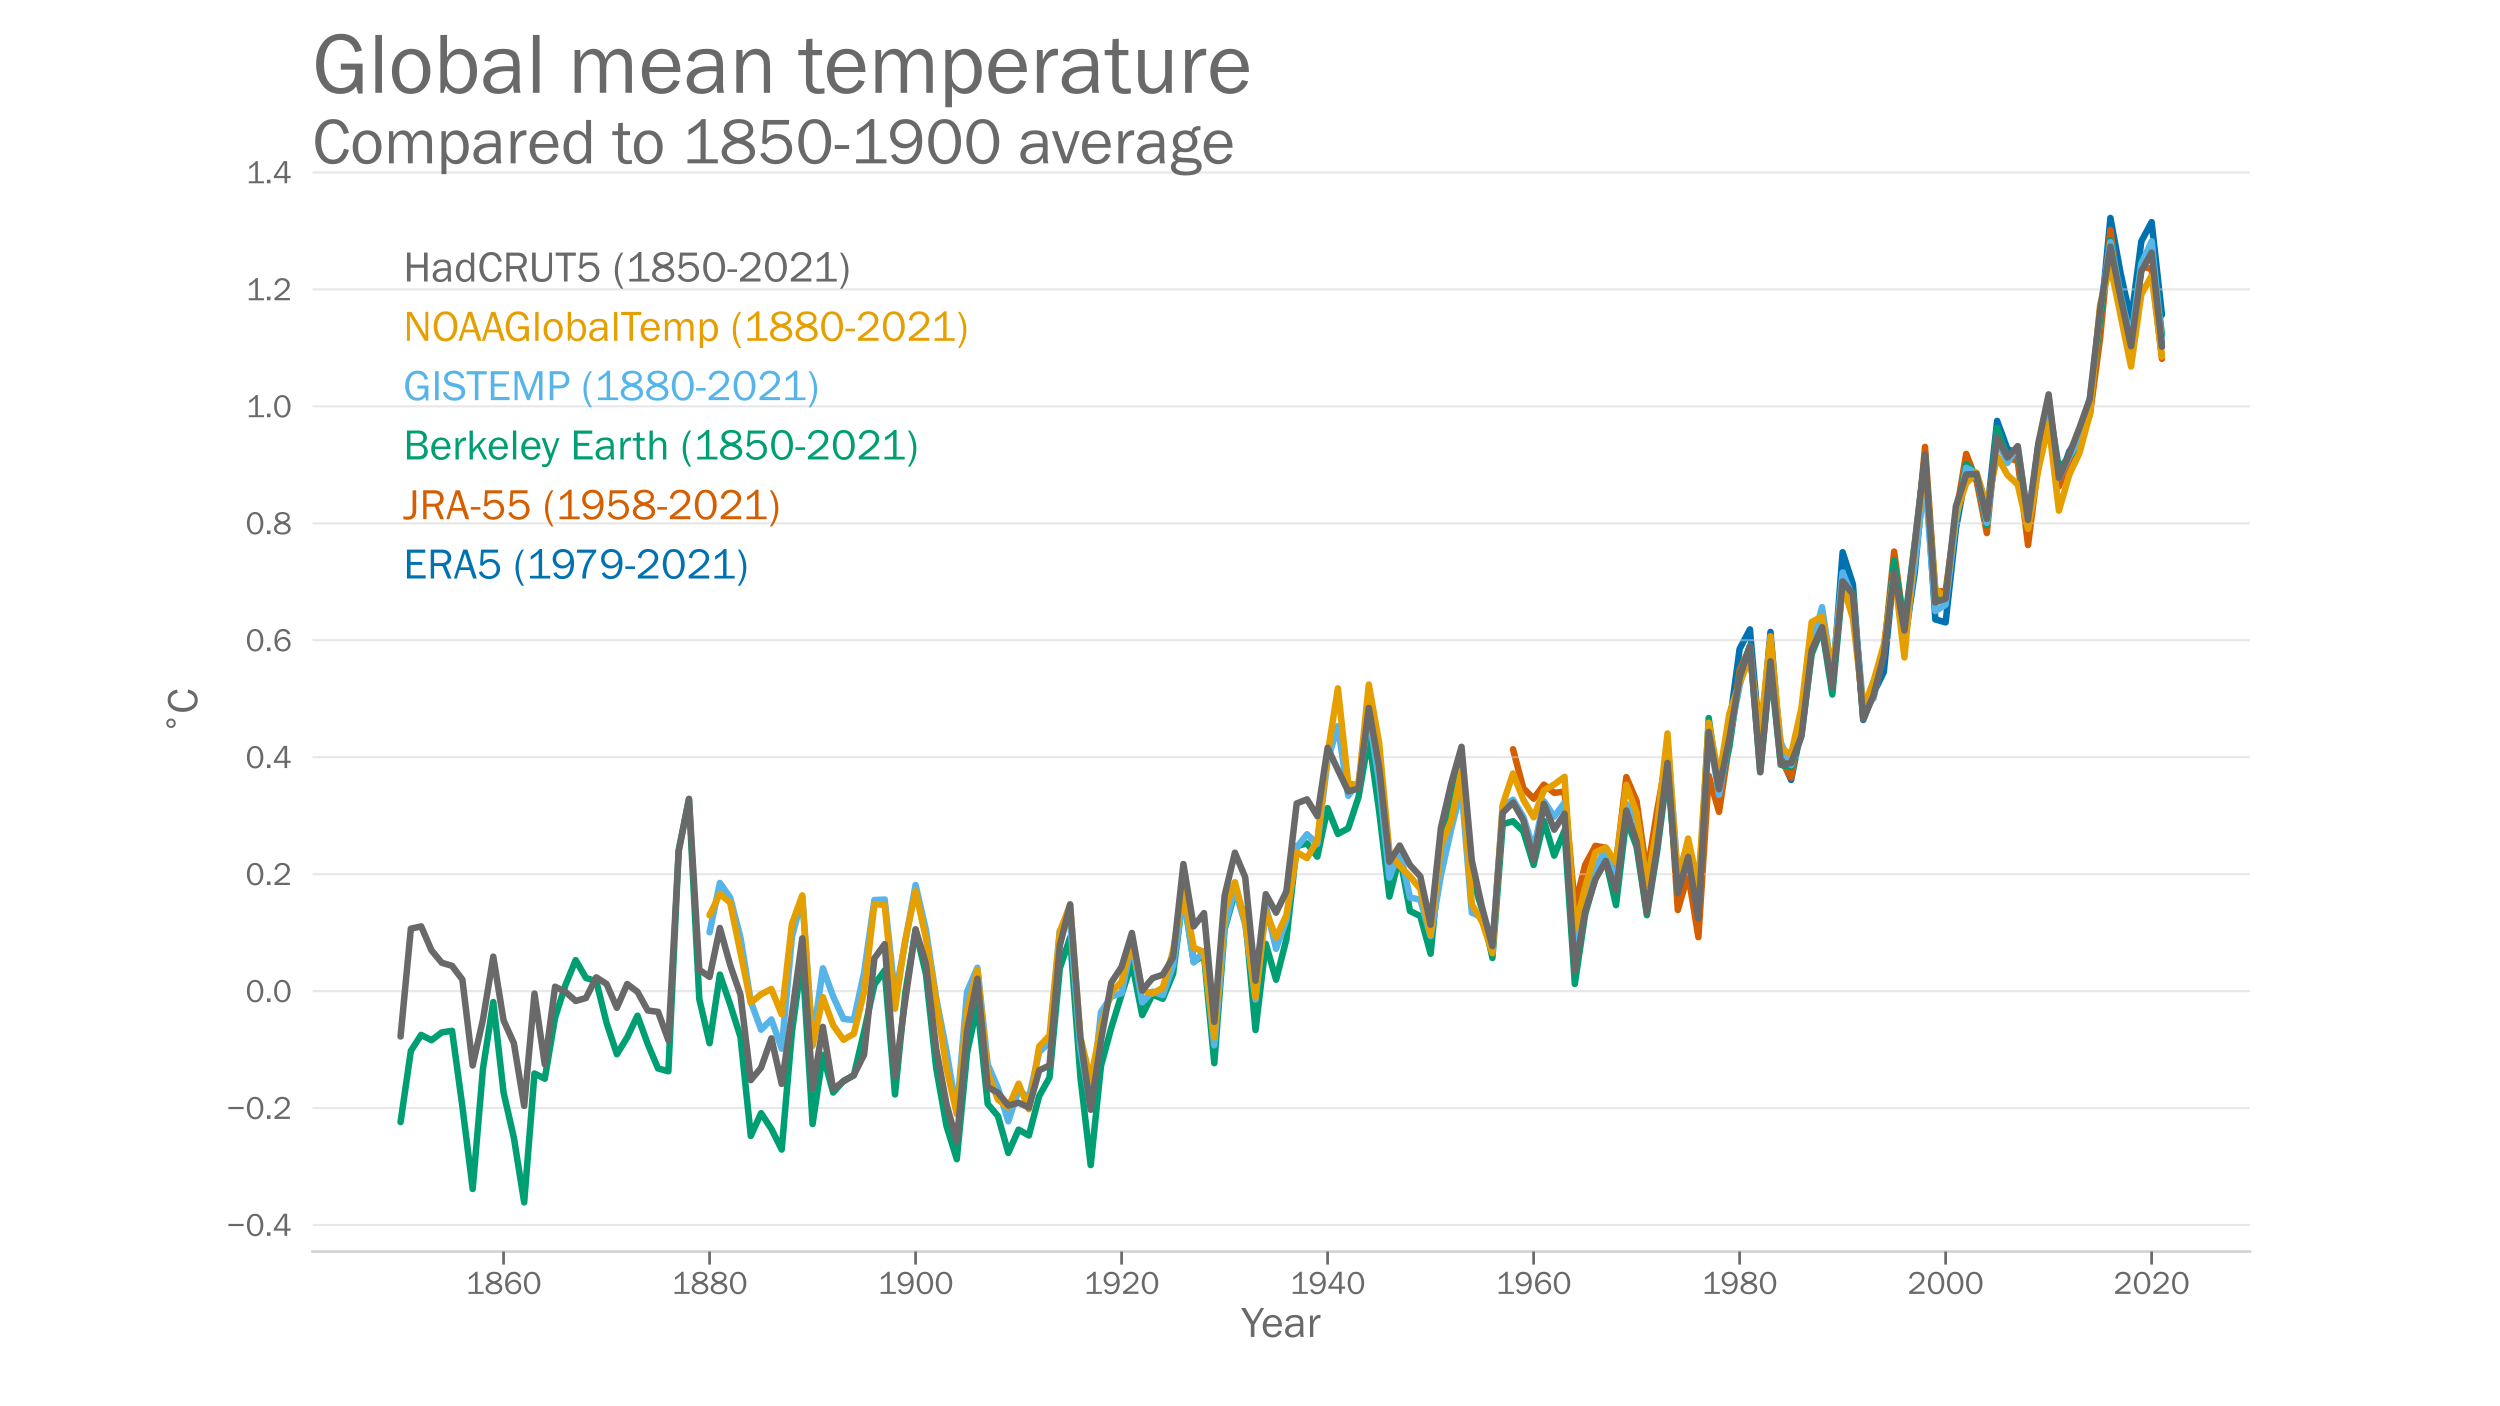 <?xml version="1.0" encoding="utf-8" standalone="no"?>
<!DOCTYPE svg PUBLIC "-//W3C//DTD SVG 1.1//EN"
  "http://www.w3.org/Graphics/SVG/1.1/DTD/svg11.dtd">
<!-- Created with matplotlib (https://matplotlib.org/) -->
<svg height="648pt" version="1.1" viewBox="0 0 1152 648" width="1152pt" xmlns="http://www.w3.org/2000/svg" xmlns:xlink="http://www.w3.org/1999/xlink">
 <defs>
  <style type="text/css">*{stroke-linecap:butt;stroke-linejoin:round;}</style>
 </defs>
 <g id="figure_1">
  <g id="patch_1">
   <path d="M 0 648 
L 1152 648 
L 1152 0 
L 0 0 
z
" style="fill:#ffffff;"/>
  </g>
  <g id="axes_1">
   <g id="patch_2">
    <path d="M 144 576.72 
L 1036.8 576.72 
L 1036.8 77.76 
L 144 77.76 
z
" style="fill:none;"/>
   </g>
   <g id="line2d_1">
    <path clip-path="url(#p1a649a1199)" d="M 796.869 334.381 
L 801.615 299.028 
L 806.362 290.021 
L 811.108 343.725 
L 815.855 291.214 
L 820.601 348.51 
L 825.347 359.394 
L 830.094 335.47 
L 834.84 293.603 
L 839.587 284.942 
L 844.333 316.837 
L 849.079 254.468 
L 853.826 269.23 
L 858.572 331.761 
L 863.319 319.419 
L 868.065 309.631 
L 872.811 261.73 
L 877.558 296.751 
L 882.304 263.816 
L 887.051 212.987 
L 891.797 285.438 
L 896.544 286.799 
L 901.29 243.685 
L 906.036 217.635 
L 910.783 221.127 
L 915.529 237.661 
L 920.276 193.941 
L 925.022 206.902 
L 929.768 208.902 
L 934.515 244.599 
L 939.261 209.392 
L 944.008 183.607 
L 948.754 221.825 
L 953.5 208.051 
L 958.247 200.715 
L 962.993 190.166 
L 967.74 149.915 
L 972.486 100.44 
L 977.233 126.191 
L 981.979 147.679 
L 986.725 111.221 
L 991.472 102.335 
L 996.218 145.038 
" style="fill:none;stroke:#0072b2;stroke-linecap:round;stroke-width:3;"/>
   </g>
   <g id="line2d_2">
    <path clip-path="url(#p1a649a1199)" d="M 697.194 345.268 
L 701.941 363.196 
L 706.687 368.03 
L 711.433 361.555 
L 716.18 365.329 
L 720.926 364.794 
L 725.673 417.801 
L 730.419 398.594 
L 735.166 389.763 
L 739.912 390.652 
L 744.658 398.245 
L 749.405 358.098 
L 754.151 369.199 
L 758.898 403.098 
L 763.644 373.387 
L 768.39 346.776 
L 773.137 419.327 
L 777.883 402.826 
L 782.63 431.821 
L 787.376 357.489 
L 792.122 374.083 
L 796.869 342.618 
L 801.615 308.816 
L 806.362 298.296 
L 811.108 348.534 
L 815.855 299.367 
L 820.601 349.907 
L 825.347 358.325 
L 830.094 331.704 
L 834.84 294.144 
L 839.587 287.159 
L 844.333 316.336 
L 849.079 265.706 
L 853.826 277.824 
L 858.572 329.558 
L 863.319 319.756 
L 868.065 300.918 
L 872.811 254.156 
L 877.558 289.452 
L 882.304 258.955 
L 887.051 205.931 
L 891.797 272.589 
L 896.544 272.366 
L 901.29 237.331 
L 906.036 209.143 
L 910.783 221.458 
L 915.529 245.623 
L 920.276 197.799 
L 925.022 210.868 
L 929.768 212.457 
L 934.515 251.134 
L 939.261 213.772 
L 944.008 192.629 
L 948.754 224.125 
L 953.5 212.765 
L 958.247 202.413 
L 962.993 191.302 
L 967.74 155.702 
L 972.486 106.001 
L 977.233 142.383 
L 981.979 164.959 
L 986.725 122.684 
L 991.472 123.999 
L 996.218 165.324 
" style="fill:none;stroke:#d55e00;stroke-linecap:round;stroke-width:3;"/>
   </g>
   <g id="patch_3">
    <path d="M 144 576.72 
L 1036.8 576.72 
" style="fill:none;stroke:#d3d3d3;stroke-linecap:square;stroke-linejoin:miter;stroke-width:1.25;"/>
   </g>
   <g id="matplotlib.axis_1">
    <g id="xtick_1">
     <g id="line2d_3">
      <defs>
       <path d="M 0 0 
L 0 6 
" id="m78af69e484" style="stroke:#696969;stroke-width:1.25;"/>
      </defs>
      <g>
       <use style="fill:#696969;stroke:#696969;stroke-width:1.25;" x="232.046" xlink:href="#m78af69e484" y="576.72"/>
      </g>
     </g>
     <g id="text_1">
      <!-- 1860 -->
      <g style="fill:#696969;" transform="translate(214.501 596.218)scale(0.15 -0.15)">
       <defs>
        <path d="M 55.859 6.203 
L 55.859 0 
L 9.188 0 
L 9.188 6.203 
L 29.203 6.203 
L 29.203 57.672 
Q 20.359 48.438 10.844 43.266 
L 10.844 51.656 
Q 23.969 58.547 31.203 68.016 
L 37.156 68.016 
L 37.156 6.203 
z
" id="FranklinGothic-Book-49"/>
        <path d="M 19.484 34.578 
Q 6.844 40.094 6.844 50.594 
Q 6.844 58.203 13.141 63.109 
Q 19.438 68.016 29.828 68.016 
Q 40.094 68.016 46.141 63.297 
Q 52.203 58.594 52.203 50.984 
Q 52.203 40.375 39.266 35.797 
Q 49.703 30.953 52.359 26.453 
Q 55.031 21.969 55.031 17.484 
Q 55.031 9.469 48.219 4.078 
Q 41.406 -1.312 29.734 -1.312 
Q 17.281 -1.312 10.438 4.172 
Q 3.609 9.672 3.609 17.234 
Q 3.609 28.516 19.484 34.578 
z
M 29.594 38.719 
Q 37.984 40.969 41.453 43.891 
Q 44.922 46.828 44.922 51.219 
Q 44.922 56.344 40.797 59 
Q 36.672 61.672 29.938 61.672 
Q 23.484 61.672 19.375 58.859 
Q 15.281 56.062 15.281 51.312 
Q 15.281 46.625 19.844 43.203 
Q 24.422 39.797 29.594 38.719 
z
M 28.656 31.062 
Q 11.766 27.047 11.766 16.938 
Q 11.766 11.672 16.375 8.328 
Q 21 4.984 29.984 4.984 
Q 37.594 4.984 42.234 8.25 
Q 46.875 11.531 46.875 16.609 
Q 46.875 26.312 28.656 31.062 
z
" id="FranklinGothic-Book-56"/>
        <path d="M 53.562 53.031 
L 46.047 50.984 
Q 42.188 61.141 31.984 61.141 
Q 13.234 61.141 12.797 30.125 
Q 15.766 37.016 21.234 40.328 
Q 26.703 43.656 32.812 43.656 
Q 42.094 43.656 48.359 37.188 
Q 54.641 30.719 54.641 21.688 
Q 54.641 12.312 47.969 5.5 
Q 41.312 -1.312 30.906 -1.312 
Q 19.094 -1.312 12.078 7.594 
Q 5.078 16.5 5.078 31.844 
Q 5.078 46.828 11.688 57.422 
Q 18.312 68.016 32.172 68.016 
Q 48.141 68.016 53.562 53.031 
z
M 30.766 5.375 
Q 37.844 5.375 42.359 10.031 
Q 46.875 14.703 46.875 21.234 
Q 46.875 27.688 42.453 32.297 
Q 38.031 36.922 31.5 36.922 
Q 24.75 36.922 19.719 32.078 
Q 14.703 27.25 14.703 20.75 
Q 14.703 14.75 19.188 10.062 
Q 23.688 5.375 30.766 5.375 
z
" id="FranklinGothic-Book-54"/>
        <path d="M 29.391 -1.312 
Q 17.875 -1.312 10.984 8.672 
Q 4.109 18.656 4.109 33.453 
Q 4.109 48 10.641 58 
Q 17.188 68.016 29.156 68.016 
Q 41.656 68.016 48.125 57.562 
Q 54.594 47.125 54.594 33.062 
Q 54.594 19.281 47.953 8.984 
Q 41.312 -1.312 29.391 -1.312 
z
M 29.438 5.219 
Q 37.891 5.219 41.938 12.859 
Q 46 20.516 46 32.078 
Q 46 44.734 41.844 53.125 
Q 37.703 61.531 29.047 61.531 
Q 20.703 61.531 16.625 53.859 
Q 12.547 46.188 12.547 33.688 
Q 12.547 20.703 16.844 12.953 
Q 21.141 5.219 29.438 5.219 
z
" id="FranklinGothic-Book-48"/>
       </defs>
       <use xlink:href="#FranklinGothic-Book-49"/>
       <use x="58.018" xlink:href="#FranklinGothic-Book-56"/>
       <use x="116.66" xlink:href="#FranklinGothic-Book-54"/>
       <use x="175.303" xlink:href="#FranklinGothic-Book-48"/>
      </g>
     </g>
    </g>
    <g id="xtick_2">
     <g id="line2d_4">
      <g>
       <use style="fill:#696969;stroke:#696969;stroke-width:1.25;" x="326.974" xlink:href="#m78af69e484" y="576.72"/>
      </g>
     </g>
     <g id="text_2">
      <!-- 1880 -->
      <g style="fill:#696969;" transform="translate(309.429 596.218)scale(0.15 -0.15)">
       <use xlink:href="#FranklinGothic-Book-49"/>
       <use x="58.018" xlink:href="#FranklinGothic-Book-56"/>
       <use x="116.66" xlink:href="#FranklinGothic-Book-56"/>
       <use x="175.303" xlink:href="#FranklinGothic-Book-48"/>
      </g>
     </g>
    </g>
    <g id="xtick_3">
     <g id="line2d_5">
      <g>
       <use style="fill:#696969;stroke:#696969;stroke-width:1.25;" x="421.902" xlink:href="#m78af69e484" y="576.72"/>
      </g>
     </g>
     <g id="text_3">
      <!-- 1900 -->
      <g style="fill:#696969;" transform="translate(404.413 596.218)scale(0.15 -0.15)">
       <defs>
        <path d="M 5.719 12.156 
L 12.406 14.594 
Q 16.547 5.375 26.375 5.375 
Q 35.891 5.375 40.703 13.375 
Q 45.516 21.391 45.656 35.109 
Q 39.109 23.094 25.984 23.094 
Q 16.703 23.094 10.406 29.422 
Q 4.109 35.75 4.109 45.062 
Q 4.109 54.547 10.719 61.281 
Q 17.328 68.016 27.594 68.016 
Q 40.141 68.016 46.828 59.203 
Q 53.516 50.391 53.516 34.969 
Q 53.516 18.75 46.438 8.719 
Q 39.359 -1.312 26.266 -1.312 
Q 10.984 -1.312 5.719 12.156 
z
M 27.828 29.781 
Q 34.719 29.781 39.375 34.594 
Q 44.047 39.406 44.047 45.844 
Q 44.047 52.094 39.625 56.578 
Q 35.203 61.078 27.984 61.078 
Q 20.656 61.078 16.406 56.469 
Q 12.156 51.859 12.156 45.219 
Q 12.156 38.094 16.859 33.938 
Q 21.578 29.781 27.828 29.781 
z
" id="FranklinGothic-Book-57"/>
       </defs>
       <use xlink:href="#FranklinGothic-Book-49"/>
       <use x="57.268" xlink:href="#FranklinGothic-Book-57"/>
       <use x="115.91" xlink:href="#FranklinGothic-Book-48"/>
       <use x="174.553" xlink:href="#FranklinGothic-Book-48"/>
      </g>
     </g>
    </g>
    <g id="xtick_4">
     <g id="line2d_6">
      <g>
       <use style="fill:#696969;stroke:#696969;stroke-width:1.25;" x="516.831" xlink:href="#m78af69e484" y="576.72"/>
      </g>
     </g>
     <g id="text_4">
      <!-- 1920 -->
      <g style="fill:#696969;" transform="translate(499.342 596.218)scale(0.15 -0.15)">
       <defs>
        <path d="M 52.484 6.938 
L 52.484 0 
L 5.172 0 
L 5.172 6.938 
Q 33.203 27.938 38.594 34.594 
Q 44 41.266 44 47.797 
Q 44 53.906 39.453 57.656 
Q 34.906 61.422 29 61.422 
Q 22.906 61.422 18.219 57.297 
Q 13.531 53.172 12.938 46.094 
L 5.172 48.438 
Q 10.062 68.016 29.109 68.016 
Q 39.406 68.016 45.844 62.156 
Q 52.297 56.297 52.297 47.859 
Q 52.297 42.047 49.234 36.672 
Q 46.188 31.297 37.688 23.828 
Q 29.203 16.359 15.719 6.938 
z
" id="FranklinGothic-Book-50"/>
       </defs>
       <use xlink:href="#FranklinGothic-Book-49"/>
       <use x="57.268" xlink:href="#FranklinGothic-Book-57"/>
       <use x="115.91" xlink:href="#FranklinGothic-Book-50"/>
       <use x="174.553" xlink:href="#FranklinGothic-Book-48"/>
      </g>
     </g>
    </g>
    <g id="xtick_5">
     <g id="line2d_7">
      <g>
       <use style="fill:#696969;stroke:#696969;stroke-width:1.25;" x="611.759" xlink:href="#m78af69e484" y="576.72"/>
      </g>
     </g>
     <g id="text_5">
      <!-- 1940 -->
      <g style="fill:#696969;" transform="translate(594.307 596.218)scale(0.15 -0.15)">
       <defs>
        <path d="M 44.094 0 
L 36.031 0 
L 36.031 15.875 
L 3.078 15.875 
L 3.078 21.484 
L 33.641 68.062 
L 44.094 68.062 
L 44.094 22.469 
L 54.891 22.469 
L 54.891 15.875 
L 44.094 15.875 
z
M 36.031 22.469 
L 36.031 54 
Q 36.031 57.422 36.188 61.375 
Q 34.078 57.516 32.562 55.125 
L 11.766 22.469 
z
" id="FranklinGothic-Book-52"/>
       </defs>
       <use xlink:href="#FranklinGothic-Book-49"/>
       <use x="57.268" xlink:href="#FranklinGothic-Book-57"/>
       <use x="115.41" xlink:href="#FranklinGothic-Book-52"/>
       <use x="174.053" xlink:href="#FranklinGothic-Book-48"/>
      </g>
     </g>
    </g>
    <g id="xtick_6">
     <g id="line2d_8">
      <g>
       <use style="fill:#696969;stroke:#696969;stroke-width:1.25;" x="706.687" xlink:href="#m78af69e484" y="576.72"/>
      </g>
     </g>
     <g id="text_6">
      <!-- 1960 -->
      <g style="fill:#696969;" transform="translate(689.198 596.218)scale(0.15 -0.15)">
       <use xlink:href="#FranklinGothic-Book-49"/>
       <use x="57.268" xlink:href="#FranklinGothic-Book-57"/>
       <use x="115.91" xlink:href="#FranklinGothic-Book-54"/>
       <use x="174.553" xlink:href="#FranklinGothic-Book-48"/>
      </g>
     </g>
    </g>
    <g id="xtick_7">
     <g id="line2d_9">
      <g>
       <use style="fill:#696969;stroke:#696969;stroke-width:1.25;" x="801.615" xlink:href="#m78af69e484" y="576.72"/>
      </g>
     </g>
     <g id="text_7">
      <!-- 1980 -->
      <g style="fill:#696969;" transform="translate(784.126 596.218)scale(0.15 -0.15)">
       <use xlink:href="#FranklinGothic-Book-49"/>
       <use x="57.268" xlink:href="#FranklinGothic-Book-57"/>
       <use x="115.91" xlink:href="#FranklinGothic-Book-56"/>
       <use x="174.553" xlink:href="#FranklinGothic-Book-48"/>
      </g>
     </g>
    </g>
    <g id="xtick_8">
     <g id="line2d_10">
      <g>
       <use style="fill:#696969;stroke:#696969;stroke-width:1.25;" x="896.544" xlink:href="#m78af69e484" y="576.72"/>
      </g>
     </g>
     <g id="text_8">
      <!-- 2000 -->
      <g style="fill:#696969;" transform="translate(878.951 596.218)scale(0.15 -0.15)">
       <use xlink:href="#FranklinGothic-Book-50"/>
       <use x="58.643" xlink:href="#FranklinGothic-Book-48"/>
       <use x="117.285" xlink:href="#FranklinGothic-Book-48"/>
       <use x="175.928" xlink:href="#FranklinGothic-Book-48"/>
      </g>
     </g>
    </g>
    <g id="xtick_9">
     <g id="line2d_11">
      <g>
       <use style="fill:#696969;stroke:#696969;stroke-width:1.25;" x="991.472" xlink:href="#m78af69e484" y="576.72"/>
      </g>
     </g>
     <g id="text_9">
      <!-- 2020 -->
      <g style="fill:#696969;" transform="translate(973.88 596.218)scale(0.15 -0.15)">
       <use xlink:href="#FranklinGothic-Book-50"/>
       <use x="58.643" xlink:href="#FranklinGothic-Book-48"/>
       <use x="117.285" xlink:href="#FranklinGothic-Book-50"/>
       <use x="175.928" xlink:href="#FranklinGothic-Book-48"/>
      </g>
     </g>
    </g>
    <g id="text_10">
     <!-- Year -->
     <g style="fill:#696969;" transform="translate(572.109 616.048)scale(0.2 -0.2)">
      <defs>
       <path d="M 52 66.656 
L 29.688 28.031 
L 29.688 0 
L 21.344 0 
L 21.344 28.031 
L -0.984 66.656 
L 8.844 66.656 
L 26.562 35.984 
L 44.391 66.656 
z
" id="FranklinGothic-Book-89"/>
       <path d="M 40.234 14.703 
L 47.359 13.234 
Q 45.406 6.938 39.734 2.812 
Q 34.078 -1.312 26.422 -1.312 
Q 16.312 -1.312 10.062 5.781 
Q 3.812 12.891 3.812 24.422 
Q 3.812 36.188 10.297 43.438 
Q 16.797 50.688 26.609 50.688 
Q 36.281 50.688 42.156 44 
Q 48.047 37.312 48.188 23.969 
L 12.359 23.969 
Q 12.359 12.797 17.047 8.891 
Q 21.734 4.984 26.953 4.984 
Q 36.375 4.984 40.234 14.703 
z
M 39.797 29.688 
Q 39.703 33.844 38.422 37.062 
Q 37.156 40.281 34.125 42.547 
Q 31.109 44.828 26.859 44.828 
Q 21.141 44.828 17.156 40.719 
Q 13.188 36.625 12.703 29.688 
z
" id="FranklinGothic-Book-101"/>
       <path d="M 46.297 0 
L 38.672 0 
Q 38.234 2.344 37.797 8.891 
Q 32.719 -1.312 20.516 -1.312 
Q 12.203 -1.312 7.766 3.078 
Q 3.328 7.469 3.328 13.625 
Q 3.328 21.094 9.672 25.906 
Q 16.016 30.719 31.25 30.719 
Q 33.297 30.719 37.797 30.516 
Q 37.797 36.375 36.891 38.984 
Q 35.984 41.609 33.047 43.172 
Q 30.125 44.734 25.344 44.734 
Q 13.672 44.734 11.766 35.844 
L 4.688 37.062 
Q 7.281 50.688 26.469 50.688 
Q 36.672 50.688 40.938 46.172 
Q 45.219 41.656 45.219 30.516 
L 45.219 9.578 
Q 45.219 4.344 46.297 0 
z
M 37.797 24.656 
Q 33.109 24.953 30.672 24.953 
Q 21.578 24.953 16.547 21.969 
Q 11.531 19 11.531 13.281 
Q 11.531 9.672 14.234 7.125 
Q 16.938 4.594 22.078 4.594 
Q 29 4.594 33.469 9.625 
Q 37.938 14.656 37.938 21.438 
Q 37.938 22.797 37.797 24.656 
z
" id="FranklinGothic-Book-97"/>
       <path d="M 15.328 0 
L 7.672 0 
L 7.672 49.312 
L 14.406 49.312 
L 14.406 37.797 
Q 17.969 45.953 21.547 48.359 
Q 25.141 50.781 28.906 50.781 
Q 30.078 50.781 31.938 50.594 
L 31.938 43.266 
L 30.375 43.266 
Q 24.031 43.266 19.828 38.531 
Q 15.625 33.797 15.328 26.078 
z
" id="FranklinGothic-Book-114"/>
      </defs>
      <use xlink:href="#FranklinGothic-Book-89"/>
      <use x="45.025" xlink:href="#FranklinGothic-Book-101"/>
      <use x="97.076" xlink:href="#FranklinGothic-Book-97"/>
      <use x="149.957" xlink:href="#FranklinGothic-Book-114"/>
     </g>
    </g>
   </g>
   <g id="matplotlib.axis_2">
    <g id="ytick_1">
     <g id="line2d_12">
      <path clip-path="url(#p1a649a1199)" d="M 144 564.485 
L 1036.8 564.485 
" style="fill:none;stroke:#d3d3d3;stroke-linecap:round;stroke-opacity:0.5;"/>
     </g>
     <g id="text_11">
      <!-- −0.4 -->
      <g style="fill:#696969;" transform="translate(104.362 569.485)scale(0.15 -0.15)">
       <defs>
        <path d="M 6 36.766 
L 52.688 36.766 
L 52.688 30.031 
L 6 30.031 
z
" id="FranklinGothic-Book-8722"/>
        <path d="M 17.969 10.938 
L 17.969 0 
L 7.078 0 
L 7.078 10.938 
z
" id="FranklinGothic-Book-46"/>
       </defs>
       <use xlink:href="#FranklinGothic-Book-8722"/>
       <use x="58.643" xlink:href="#FranklinGothic-Book-48"/>
       <use x="117.285" xlink:href="#FranklinGothic-Book-46"/>
       <use x="142.285" xlink:href="#FranklinGothic-Book-52"/>
      </g>
     </g>
    </g>
    <g id="ytick_2">
     <g id="line2d_13">
      <path clip-path="url(#p1a649a1199)" d="M 144 510.593 
L 1036.8 510.593 
" style="fill:none;stroke:#d3d3d3;stroke-linecap:round;stroke-opacity:0.5;"/>
     </g>
     <g id="text_12">
      <!-- −0.2 -->
      <g style="fill:#696969;" transform="translate(104.362 515.592)scale(0.15 -0.15)">
       <use xlink:href="#FranklinGothic-Book-8722"/>
       <use x="58.643" xlink:href="#FranklinGothic-Book-48"/>
       <use x="117.285" xlink:href="#FranklinGothic-Book-46"/>
       <use x="142.285" xlink:href="#FranklinGothic-Book-50"/>
      </g>
     </g>
    </g>
    <g id="ytick_3">
     <g id="line2d_14">
      <path clip-path="url(#p1a649a1199)" d="M 144 456.701 
L 1036.8 456.701 
" style="fill:none;stroke:#d3d3d3;stroke-linecap:round;stroke-opacity:0.5;"/>
     </g>
     <g id="text_13">
      <!-- 0.0 -->
      <g style="fill:#696969;" transform="translate(113.158 461.7)scale(0.15 -0.15)">
       <use xlink:href="#FranklinGothic-Book-48"/>
       <use x="58.643" xlink:href="#FranklinGothic-Book-46"/>
       <use x="83.643" xlink:href="#FranklinGothic-Book-48"/>
      </g>
     </g>
    </g>
    <g id="ytick_4">
     <g id="line2d_15">
      <path clip-path="url(#p1a649a1199)" d="M 144 402.809 
L 1036.8 402.809 
" style="fill:none;stroke:#d3d3d3;stroke-linecap:round;stroke-opacity:0.5;"/>
     </g>
     <g id="text_14">
      <!-- 0.2 -->
      <g style="fill:#696969;" transform="translate(113.158 407.808)scale(0.15 -0.15)">
       <use xlink:href="#FranklinGothic-Book-48"/>
       <use x="58.643" xlink:href="#FranklinGothic-Book-46"/>
       <use x="83.643" xlink:href="#FranklinGothic-Book-50"/>
      </g>
     </g>
    </g>
    <g id="ytick_5">
     <g id="line2d_16">
      <path clip-path="url(#p1a649a1199)" d="M 144 348.917 
L 1036.8 348.917 
" style="fill:none;stroke:#d3d3d3;stroke-linecap:round;stroke-opacity:0.5;"/>
     </g>
     <g id="text_15">
      <!-- 0.4 -->
      <g style="fill:#696969;" transform="translate(113.158 353.916)scale(0.15 -0.15)">
       <use xlink:href="#FranklinGothic-Book-48"/>
       <use x="58.643" xlink:href="#FranklinGothic-Book-46"/>
       <use x="83.643" xlink:href="#FranklinGothic-Book-52"/>
      </g>
     </g>
    </g>
    <g id="ytick_6">
     <g id="line2d_17">
      <path clip-path="url(#p1a649a1199)" d="M 144 295.025 
L 1036.8 295.025 
" style="fill:none;stroke:#d3d3d3;stroke-linecap:round;stroke-opacity:0.5;"/>
     </g>
     <g id="text_16">
      <!-- 0.6 -->
      <g style="fill:#696969;" transform="translate(113.158 300.024)scale(0.15 -0.15)">
       <use xlink:href="#FranklinGothic-Book-48"/>
       <use x="58.643" xlink:href="#FranklinGothic-Book-46"/>
       <use x="83.643" xlink:href="#FranklinGothic-Book-54"/>
      </g>
     </g>
    </g>
    <g id="ytick_7">
     <g id="line2d_18">
      <path clip-path="url(#p1a649a1199)" d="M 144 241.133 
L 1036.8 241.133 
" style="fill:none;stroke:#d3d3d3;stroke-linecap:round;stroke-opacity:0.5;"/>
     </g>
     <g id="text_17">
      <!-- 0.8 -->
      <g style="fill:#696969;" transform="translate(113.158 246.132)scale(0.15 -0.15)">
       <use xlink:href="#FranklinGothic-Book-48"/>
       <use x="58.643" xlink:href="#FranklinGothic-Book-46"/>
       <use x="83.643" xlink:href="#FranklinGothic-Book-56"/>
      </g>
     </g>
    </g>
    <g id="ytick_8">
     <g id="line2d_19">
      <path clip-path="url(#p1a649a1199)" d="M 144 187.24 
L 1036.8 187.24 
" style="fill:none;stroke:#d3d3d3;stroke-linecap:round;stroke-opacity:0.5;"/>
     </g>
     <g id="text_18">
      <!-- 1.0 -->
      <g style="fill:#696969;" transform="translate(113.252 192.24)scale(0.15 -0.15)">
       <use xlink:href="#FranklinGothic-Book-49"/>
       <use x="58.018" xlink:href="#FranklinGothic-Book-46"/>
       <use x="83.018" xlink:href="#FranklinGothic-Book-48"/>
      </g>
     </g>
    </g>
    <g id="ytick_9">
     <g id="line2d_20">
      <path clip-path="url(#p1a649a1199)" d="M 144 133.348 
L 1036.8 133.348 
" style="fill:none;stroke:#d3d3d3;stroke-linecap:round;stroke-opacity:0.5;"/>
     </g>
     <g id="text_19">
      <!-- 1.2 -->
      <g style="fill:#696969;" transform="translate(113.252 138.348)scale(0.15 -0.15)">
       <use xlink:href="#FranklinGothic-Book-49"/>
       <use x="58.018" xlink:href="#FranklinGothic-Book-46"/>
       <use x="83.018" xlink:href="#FranklinGothic-Book-50"/>
      </g>
     </g>
    </g>
    <g id="ytick_10">
     <g id="line2d_21">
      <path clip-path="url(#p1a649a1199)" d="M 144 79.456 
L 1036.8 79.456 
" style="fill:none;stroke:#d3d3d3;stroke-linecap:round;stroke-opacity:0.5;"/>
     </g>
     <g id="text_20">
      <!-- 1.4 -->
      <g style="fill:#696969;" transform="translate(113.252 84.455)scale(0.15 -0.15)">
       <use xlink:href="#FranklinGothic-Book-49"/>
       <use x="58.018" xlink:href="#FranklinGothic-Book-46"/>
       <use x="83.018" xlink:href="#FranklinGothic-Book-52"/>
      </g>
     </g>
    </g>
    <g id="text_21">
     <!-- $\!^\circ\!$C -->
     <g style="fill:#696969;" transform="translate(91.03 337.34)rotate(-90)scale(0.2 -0.2)">
      <defs>
       <path d="M 31.297 40.672 
Q 27.391 40.672 24.703 37.953 
Q 22.016 35.25 22.016 31.344 
Q 22.016 27.484 24.703 24.828 
Q 27.391 22.172 31.297 22.172 
Q 35.203 22.172 37.891 24.828 
Q 40.578 27.484 40.578 31.344 
Q 40.578 35.203 37.859 37.938 
Q 35.156 40.672 31.297 40.672 
z
M 31.297 46.969 
Q 34.422 46.969 37.297 45.766 
Q 40.188 44.578 42.281 42.328 
Q 44.531 40.141 45.656 37.344 
Q 46.781 34.562 46.781 31.344 
Q 46.781 24.906 42.266 20.438 
Q 37.75 15.969 31.203 15.969 
Q 24.609 15.969 20.219 20.359 
Q 15.828 24.75 15.828 31.344 
Q 15.828 37.891 20.312 42.422 
Q 24.812 46.969 31.297 46.969 
z
" id="DejaVuSans-8728"/>
       <path d="M 48.297 22.406 
L 55.906 20.703 
Q 50.438 -1.312 31.203 -1.312 
Q 18.562 -1.312 11.359 8.891 
Q 4.156 19.094 4.156 33.984 
Q 4.156 49.359 11.672 58.688 
Q 19.188 68.016 31.844 68.016 
Q 50.594 68.016 55.906 46.578 
L 48.047 45.016 
Q 43.75 60.938 31.781 60.938 
Q 22.953 60.938 18.094 53.531 
Q 13.234 46.141 13.234 32.766 
Q 13.234 20.516 18.203 13.109 
Q 23.188 5.719 31.391 5.719 
Q 44.141 5.719 48.297 22.406 
z
" id="FranklinGothic-Book-67"/>
      </defs>
      <use transform="translate(-1.641 39.122)scale(0.7)" xlink:href="#DejaVuSans-8728"/>
      <use transform="translate(42.314 0.841)" xlink:href="#FranklinGothic-Book-67"/>
     </g>
    </g>
   </g>
   <g id="text_22">
    <!-- Compared to 1850-1900 average -->
    <g style="fill:#696969;" transform="translate(144 75.265)scale(0.3 -0.3)">
     <defs>
      <path d="M 25.344 -1.312 
Q 15.188 -1.312 9.5 6.203 
Q 3.812 13.719 3.812 24.859 
Q 3.812 36.625 10.203 43.656 
Q 16.609 50.688 26.125 50.688 
Q 36.328 50.688 42.203 43.281 
Q 48.094 35.891 48.094 24.812 
Q 48.094 13.281 41.75 5.984 
Q 35.406 -1.312 25.344 -1.312 
z
M 25.922 4.984 
Q 31.781 4.984 35.734 9.812 
Q 39.703 14.656 39.703 24.859 
Q 39.703 35.109 35.547 39.719 
Q 31.391 44.344 25.828 44.344 
Q 20.125 44.344 16.156 39.672 
Q 12.203 35.016 12.203 24.906 
Q 12.203 14.203 16.156 9.594 
Q 20.125 4.984 25.922 4.984 
z
" id="FranklinGothic-Book-111"/>
      <path d="M 73.734 0 
L 66.266 0 
L 66.266 30.672 
Q 66.266 35.406 65.594 37.766 
Q 64.938 40.141 62.391 42.109 
Q 59.859 44.094 56.688 44.094 
Q 52.297 44.094 48.219 40.062 
Q 44.141 36.031 44.141 27.781 
L 44.141 0 
L 36.719 0 
L 36.719 32.469 
Q 36.719 38.969 33.609 41.656 
Q 30.516 44.344 27.094 44.344 
Q 22.219 44.344 18.594 40.141 
Q 14.984 35.938 14.984 29.5 
L 14.984 0 
L 7.672 0 
L 7.672 49.312 
L 14.266 49.312 
L 14.266 39.844 
Q 19.781 50.688 29.438 50.688 
Q 34.766 50.688 38.469 47.219 
Q 42.188 43.75 43.266 38.875 
Q 48.344 50.688 58.844 50.688 
Q 63.875 50.688 67.656 47.797 
Q 71.438 44.922 72.578 41.188 
Q 73.734 37.453 73.734 30.672 
z
" id="FranklinGothic-Book-109"/>
      <path d="M 15.328 -16.656 
L 7.672 -16.656 
L 7.672 49.312 
L 14.547 49.312 
L 14.547 39.75 
Q 19.781 50.688 30.125 50.688 
Q 38.875 50.688 44.234 43.375 
Q 49.609 36.078 49.609 24.906 
Q 49.609 12.844 44.094 5.766 
Q 38.578 -1.312 29.938 -1.312 
Q 20.656 -1.312 15.328 7.516 
z
M 15.328 31.781 
L 15.328 17.922 
Q 16.062 12.312 20.062 8.641 
Q 24.078 4.984 28.422 4.984 
Q 33.453 4.984 37.328 9.375 
Q 41.219 13.766 41.219 24.562 
Q 41.219 33.891 37.703 38.938 
Q 34.188 44 28.375 44 
Q 23.781 44 20.141 40.422 
Q 16.5 36.859 15.328 31.781 
z
" id="FranklinGothic-Book-112"/>
      <path d="M 46.188 66.656 
L 46.188 0 
L 39.203 0 
L 39.203 8.453 
Q 34.031 -1.312 23.641 -1.312 
Q 14.984 -1.312 9.422 5.938 
Q 3.859 13.188 3.859 24.266 
Q 3.859 35.594 9.375 43.141 
Q 14.891 50.688 24.031 50.688 
Q 32.906 50.688 38.531 42.578 
L 38.531 66.656 
z
M 38.531 30.281 
Q 38.531 36.766 34.562 40.672 
Q 30.609 44.578 25.344 44.578 
Q 19.625 44.578 15.938 39.5 
Q 12.25 34.422 12.25 25.25 
Q 12.25 15.328 15.641 10.156 
Q 19.047 4.984 24.953 4.984 
Q 30.328 4.984 34.422 9.469 
Q 38.531 13.969 38.531 20.016 
z
" id="FranklinGothic-Book-100"/>
      <path id="FranklinGothic-Book-32"/>
      <path d="M 30.031 5.281 
L 30.031 -0.781 
Q 25.984 -1.312 23 -1.312 
Q 8.688 -1.312 8.688 13.625 
L 8.688 43.312 
L -0.047 43.312 
L -0.047 49.312 
L 8.688 49.312 
L 9.031 61.719 
L 16.156 62.406 
L 16.156 49.312 
L 27.203 49.312 
L 27.203 43.312 
L 16.156 43.312 
L 16.156 12.359 
Q 16.156 4.734 24.078 4.734 
Q 26.703 4.734 30.031 5.281 
z
" id="FranklinGothic-Book-116"/>
      <path d="M 48.875 66.656 
L 48.188 59.469 
L 15.438 59.469 
L 14.016 37.844 
Q 21.438 45.125 30.328 45.125 
Q 39.703 45.125 46.516 38.625 
Q 53.328 32.125 53.328 22.016 
Q 53.328 11.766 45.922 5.219 
Q 38.531 -1.312 27.828 -1.312 
Q 19.438 -1.312 12.891 3.078 
Q 6.344 7.469 4.297 14.453 
L 11.422 16.891 
Q 15.828 5.281 27.938 5.281 
Q 35.891 5.281 40.578 9.984 
Q 45.266 14.703 45.266 22.016 
Q 45.266 29.688 40.625 33.984 
Q 35.984 38.281 29.5 38.281 
Q 20.016 38.281 13.812 29.203 
L 7.234 30.609 
L 9.375 66.656 
z
" id="FranklinGothic-Book-53"/>
      <path d="M 23.531 27.984 
L 23.531 22.016 
L 1.469 22.016 
L 1.469 27.984 
z
" id="FranklinGothic-Book-45"/>
      <path d="M 43.797 49.312 
L 26.766 0 
L 18.797 0 
L 1.172 49.312 
L 9.672 49.312 
L 23.391 9.234 
L 36.969 49.312 
z
" id="FranklinGothic-Book-118"/>
      <path d="M 47.953 57.031 
L 47.953 50.922 
Q 42.672 50.922 40.891 49.703 
Q 39.109 48.484 38.531 45.312 
Q 43.266 39.844 43.266 33.406 
Q 43.266 26.656 38.109 21.828 
Q 32.953 17 24.266 17 
Q 22.312 17 20.906 17.281 
Q 18.219 17.828 17.531 17.828 
Q 16.219 17.828 14.359 16.531 
Q 12.5 15.234 12.5 13.188 
Q 12.5 10.25 15.188 9.375 
Q 17.875 8.5 27.828 8.25 
Q 36.281 8.016 40.312 7.109 
Q 44.344 6.203 47.125 3.094 
Q 49.906 0 49.906 -4.5 
Q 49.906 -18.609 25.094 -18.609 
Q 13.328 -18.609 7.938 -15.062 
Q 2.547 -11.531 2.547 -5.609 
Q 2.547 1.562 10.062 4.25 
Q 5.219 7.422 5.219 12.203 
Q 5.219 17.922 12.062 20.953 
Q 5.672 26.125 5.672 33.984 
Q 5.672 41.312 11.141 46 
Q 16.609 50.688 24.469 50.688 
Q 30.031 50.688 34.578 48.578 
Q 35.297 53.422 37.953 55.266 
Q 40.625 57.125 46.047 57.125 
Q 46.578 57.125 47.953 57.031 
z
M 24.516 22.859 
Q 29.391 22.859 32.469 25.859 
Q 35.547 28.859 35.547 33.641 
Q 35.547 38.531 32.344 41.625 
Q 29.156 44.734 24.609 44.734 
Q 20.266 44.734 16.891 41.828 
Q 13.531 38.922 13.531 33.547 
Q 13.531 28.766 16.547 25.812 
Q 19.578 22.859 24.516 22.859 
z
M 15.328 2 
Q 9.969 -0.344 9.969 -4.781 
Q 9.969 -8.547 14.375 -10.625 
Q 18.797 -12.703 25.641 -12.703 
Q 31.984 -12.703 37.25 -10.906 
Q 42.531 -9.125 42.531 -4.891 
Q 42.531 -2.594 40.969 -1.125 
Q 39.406 0.344 36.688 0.734 
Q 33.984 1.125 27.25 1.312 
Q 19.188 1.516 15.328 2 
z
" id="FranklinGothic-Book-103"/>
     </defs>
     <use xlink:href="#FranklinGothic-Book-67"/>
     <use x="57.91" xlink:href="#FranklinGothic-Book-111"/>
     <use x="109.863" xlink:href="#FranklinGothic-Book-109"/>
     <use x="190.385" xlink:href="#FranklinGothic-Book-112"/>
     <use x="243.803" xlink:href="#FranklinGothic-Book-97"/>
     <use x="296.684" xlink:href="#FranklinGothic-Book-114"/>
     <use x="329.643" xlink:href="#FranklinGothic-Book-101"/>
     <use x="381.693" xlink:href="#FranklinGothic-Book-100"/>
     <use x="435.551" xlink:href="#FranklinGothic-Book-32"/>
     <use x="460.551" xlink:href="#FranklinGothic-Book-116"/>
     <use x="489.812" xlink:href="#FranklinGothic-Book-111"/>
     <use x="541.766" xlink:href="#FranklinGothic-Book-32"/>
     <use x="566.766" xlink:href="#FranklinGothic-Book-49"/>
     <use x="624.783" xlink:href="#FranklinGothic-Book-56"/>
     <use x="683.426" xlink:href="#FranklinGothic-Book-53"/>
     <use x="742.068" xlink:href="#FranklinGothic-Book-48"/>
     <use x="800.711" xlink:href="#FranklinGothic-Book-45"/>
     <use x="825.711" xlink:href="#FranklinGothic-Book-49"/>
     <use x="882.979" xlink:href="#FranklinGothic-Book-57"/>
     <use x="941.621" xlink:href="#FranklinGothic-Book-48"/>
     <use x="1000.264" xlink:href="#FranklinGothic-Book-48"/>
     <use x="1058.906" xlink:href="#FranklinGothic-Book-32"/>
     <use x="1083.906" xlink:href="#FranklinGothic-Book-97"/>
     <use x="1134.537" xlink:href="#FranklinGothic-Book-118"/>
     <use x="1178.057" xlink:href="#FranklinGothic-Book-101"/>
     <use x="1230.107" xlink:href="#FranklinGothic-Book-114"/>
     <use x="1263.066" xlink:href="#FranklinGothic-Book-97"/>
     <use x="1315.947" xlink:href="#FranklinGothic-Book-103"/>
     <use x="1365.068" xlink:href="#FranklinGothic-Book-101"/>
    </g>
   </g>
   <g id="text_23">
    <!-- Global mean temperature -->
    <g style="fill:#696969;" transform="translate(144 42.76)scale(0.4 -0.4)">
     <defs>
      <path d="M 57.719 33.594 
L 57.719 -0.875 
L 52.594 -0.875 
L 50.297 7.469 
Q 44.141 -1.312 31.984 -1.312 
Q 18.797 -1.312 11.469 8.594 
Q 4.156 18.5 4.156 32.672 
Q 4.156 47.797 11.906 57.906 
Q 19.672 68.016 33.016 68.016 
Q 51.422 68.016 57.031 48.688 
L 49.125 46.781 
Q 47.406 54.203 42.719 57.562 
Q 38.031 60.938 32.469 60.938 
Q 22.609 60.938 17.922 52.969 
Q 13.234 45.016 13.234 33.016 
Q 13.234 20.062 18.484 12.766 
Q 23.734 5.469 32.766 5.469 
Q 39.797 5.469 44.5 10.125 
Q 49.219 14.797 49.219 23 
Q 49.219 24.516 49.125 26.609 
L 32.625 26.609 
L 32.625 33.594 
z
" id="FranklinGothic-Book-71"/>
      <path d="M 15.328 0 
L 7.672 0 
L 7.672 66.656 
L 15.328 66.656 
z
" id="FranklinGothic-Book-108"/>
      <path d="M 11.375 0 
L 7.672 0 
L 7.672 66.656 
L 15.328 66.656 
L 15.328 41.109 
Q 20.609 50.688 29.891 50.688 
Q 38.375 50.688 44.109 44 
Q 49.859 37.312 49.859 24.562 
Q 49.859 13.578 44.219 6.125 
Q 38.578 -1.312 29.547 -1.312 
Q 19.484 -1.312 14.109 8.156 
z
M 15.328 19.344 
Q 15.875 11.766 20 8.344 
Q 24.125 4.938 28.719 4.938 
Q 34.578 4.938 38.156 10.016 
Q 41.75 15.094 41.75 23.922 
Q 41.75 33.453 38.281 38.891 
Q 34.812 44.344 28.656 44.344 
Q 23.828 44.344 19.938 40.453 
Q 16.062 36.578 15.328 30.422 
z
" id="FranklinGothic-Book-98"/>
      <path d="M 46.531 0 
L 39.359 0 
L 39.359 31.688 
Q 39.359 38.531 36.375 41.312 
Q 33.406 44.094 29.156 44.094 
Q 23.297 44.094 19.312 39.406 
Q 15.328 34.719 15.328 27.047 
L 15.328 0 
L 7.672 0 
L 7.672 49.312 
L 14.797 49.312 
L 14.797 40.234 
Q 20.797 50.688 30.375 50.688 
Q 35.891 50.688 39.766 47.828 
Q 43.656 44.969 45.094 41.406 
Q 46.531 37.844 46.531 28.516 
z
" id="FranklinGothic-Book-110"/>
      <path d="M 46.484 0 
L 39.594 0 
L 39.594 9.422 
Q 34.328 -1.312 23.875 -1.312 
Q 16.312 -1.312 11.984 3.656 
Q 7.672 8.641 7.672 17.828 
L 7.672 49.312 
L 15.328 49.312 
L 15.328 17.828 
Q 15.328 10.5 18.375 7.734 
Q 21.438 4.984 25.094 4.984 
Q 28.812 4.984 31.812 7.078 
Q 34.812 9.188 36.812 13.062 
Q 38.812 16.938 38.812 21.531 
L 38.812 49.312 
L 46.484 49.312 
z
" id="FranklinGothic-Book-117"/>
     </defs>
     <use xlink:href="#FranklinGothic-Book-71"/>
     <use x="64.697" xlink:href="#FranklinGothic-Book-108"/>
     <use x="87.695" xlink:href="#FranklinGothic-Book-111"/>
     <use x="139.648" xlink:href="#FranklinGothic-Book-98"/>
     <use x="193.359" xlink:href="#FranklinGothic-Book-97"/>
     <use x="246.24" xlink:href="#FranklinGothic-Book-108"/>
     <use x="269.238" xlink:href="#FranklinGothic-Book-32"/>
     <use x="294.238" xlink:href="#FranklinGothic-Book-109"/>
     <use x="375.635" xlink:href="#FranklinGothic-Book-101"/>
     <use x="427.686" xlink:href="#FranklinGothic-Book-97"/>
     <use x="480.566" xlink:href="#FranklinGothic-Book-110"/>
     <use x="534.766" xlink:href="#FranklinGothic-Book-32"/>
     <use x="559.766" xlink:href="#FranklinGothic-Book-116"/>
     <use x="588.777" xlink:href="#FranklinGothic-Book-101"/>
     <use x="640.828" xlink:href="#FranklinGothic-Book-109"/>
     <use x="721.35" xlink:href="#FranklinGothic-Book-112"/>
     <use x="774.768" xlink:href="#FranklinGothic-Book-101"/>
     <use x="826.818" xlink:href="#FranklinGothic-Book-114"/>
     <use x="859.777" xlink:href="#FranklinGothic-Book-97"/>
     <use x="912.658" xlink:href="#FranklinGothic-Book-116"/>
     <use x="943.42" xlink:href="#FranklinGothic-Book-117"/>
     <use x="997.57" xlink:href="#FranklinGothic-Book-114"/>
     <use x="1030.529" xlink:href="#FranklinGothic-Book-101"/>
    </g>
   </g>
   <g id="legend_1">
    <g id="line2d_22"/>
    <g id="text_24">
     <!-- HadCRUT5 (1850-2021) -->
     <g style="fill:#696969;" transform="translate(185.856 129.718)scale(0.2 -0.2)">
      <defs>
       <path d="M 55.953 0 
L 47.609 0 
L 47.609 31.734 
L 16.703 31.734 
L 16.703 0 
L 8.344 0 
L 8.344 66.656 
L 16.703 66.656 
L 16.703 39.062 
L 47.609 39.062 
L 47.609 66.656 
L 55.953 66.656 
z
" id="FranklinGothic-Book-72"/>
       <path d="M 56.297 0 
L 47.562 0 
L 35.25 28.859 
L 16.156 28.859 
L 16.156 0 
L 8.344 0 
L 8.344 66.656 
L 34.625 66.656 
Q 45.312 66.656 50.453 60.812 
Q 55.609 54.984 55.609 48.047 
Q 55.609 42.719 52.734 37.828 
Q 49.859 32.953 43.219 30.859 
z
M 16.156 35.641 
L 33.594 35.641 
Q 40.484 35.641 43.875 39.281 
Q 47.266 42.922 47.266 48.188 
Q 47.266 53.469 43.672 56.391 
Q 40.094 59.328 34.625 59.328 
L 16.156 59.328 
z
" id="FranklinGothic-Book-82"/>
       <path d="M 46.344 66.656 
L 53.266 66.656 
L 53.266 23.141 
Q 53.266 10.062 46.844 4.375 
Q 40.438 -1.312 30.031 -1.312 
Q 18.453 -1.312 12.891 4.547 
Q 7.328 10.406 7.328 23.141 
L 7.328 66.656 
L 15.672 66.656 
L 15.672 23.141 
Q 15.672 15.375 17.469 12.203 
Q 19.281 9.031 22.938 7.516 
Q 26.609 6 30.609 6 
Q 38.328 6 42.328 10.047 
Q 46.344 14.109 46.344 23.141 
z
" id="FranklinGothic-Book-85"/>
       <path d="M 28.422 0 
L 20.125 0 
L 20.125 59.328 
L 1.031 59.328 
L 1.031 66.656 
L 47.562 66.656 
L 47.562 59.328 
L 28.422 59.328 
z
" id="FranklinGothic-Book-84"/>
       <path d="M 24.703 -16.656 
L 19.578 -16.656 
Q 5.219 2.203 5.219 25.094 
Q 5.219 46.969 19.578 66.656 
L 24.703 66.656 
Q 12.359 48.25 12.359 25 
Q 12.359 2.828 24.703 -16.656 
z
" id="FranklinGothic-Book-40"/>
       <path d="M 4.641 66.656 
L 9.719 66.656 
Q 24.125 47.797 24.125 24.906 
Q 24.125 3.031 9.719 -16.656 
L 4.641 -16.656 
Q 17 1.766 17 25 
Q 17 47.172 4.641 66.656 
z
" id="FranklinGothic-Book-41"/>
      </defs>
      <use xlink:href="#FranklinGothic-Book-72"/>
      <use x="64.258" xlink:href="#FranklinGothic-Book-97"/>
      <use x="117.139" xlink:href="#FranklinGothic-Book-100"/>
      <use x="170.996" xlink:href="#FranklinGothic-Book-67"/>
      <use x="228.906" xlink:href="#FranklinGothic-Book-82"/>
      <use x="289.311" xlink:href="#FranklinGothic-Book-85"/>
      <use x="349.906" xlink:href="#FranklinGothic-Book-84"/>
      <use x="398.441" xlink:href="#FranklinGothic-Book-53"/>
      <use x="457.084" xlink:href="#FranklinGothic-Book-32"/>
      <use x="482.084" xlink:href="#FranklinGothic-Book-40"/>
      <use x="511.43" xlink:href="#FranklinGothic-Book-49"/>
      <use x="569.447" xlink:href="#FranklinGothic-Book-56"/>
      <use x="628.09" xlink:href="#FranklinGothic-Book-53"/>
      <use x="686.732" xlink:href="#FranklinGothic-Book-48"/>
      <use x="745.375" xlink:href="#FranklinGothic-Book-45"/>
      <use x="770.375" xlink:href="#FranklinGothic-Book-50"/>
      <use x="829.018" xlink:href="#FranklinGothic-Book-48"/>
      <use x="887.66" xlink:href="#FranklinGothic-Book-50"/>
      <use x="942.803" xlink:href="#FranklinGothic-Book-49"/>
      <use x="1001.445" xlink:href="#FranklinGothic-Book-41"/>
     </g>
    </g>
    <g id="line2d_23"/>
    <g id="text_25">
     <!-- NOAAGlobalTemp (1880-2021) -->
     <g style="fill:#e69f00;" transform="translate(185.856 157.05)scale(0.2 -0.2)">
      <defs>
       <path d="M 57.422 0 
L 49.312 0 
L 14.844 58.109 
L 14.938 53.719 
Q 15.094 51.219 15.094 49.516 
L 15.094 0 
L 8.344 0 
L 8.344 66.656 
L 18.797 66.656 
L 51.031 12.312 
L 50.922 16.938 
Q 50.828 19.672 50.828 21.781 
L 50.828 66.656 
L 57.422 66.656 
z
" id="FranklinGothic-Book-78"/>
       <path d="M 31.344 -1.312 
Q 18.5 -1.312 11.328 8.672 
Q 4.156 18.656 4.156 33.156 
Q 4.156 48.297 11.672 58.156 
Q 19.188 68.016 31.594 68.016 
Q 43.953 68.016 51.422 58.328 
Q 58.891 48.641 58.891 33.891 
Q 58.891 19.734 51.641 9.203 
Q 44.391 -1.312 31.344 -1.312 
z
M 31.547 5.469 
Q 40.281 5.469 45.203 13.422 
Q 50.141 21.391 50.141 33.938 
Q 50.141 46.828 45.031 54 
Q 39.938 61.188 31.5 61.188 
Q 22.953 61.188 17.922 53.422 
Q 12.891 45.656 12.891 33.109 
Q 12.891 20.844 17.969 13.156 
Q 23.047 5.469 31.547 5.469 
z
" id="FranklinGothic-Book-79"/>
       <path d="M 53.219 0 
L 44.672 0 
L 37.938 19.484 
L 13.281 19.484 
L 7.328 0 
L 0.344 0 
L 21.969 66.656 
L 31.5 66.656 
z
M 36.188 25.734 
L 25.922 57.766 
L 15.578 25.734 
z
" id="FranklinGothic-Book-65"/>
      </defs>
      <use xlink:href="#FranklinGothic-Book-78"/>
      <use x="65.723" xlink:href="#FranklinGothic-Book-79"/>
      <use x="127.059" xlink:href="#FranklinGothic-Book-65"/>
      <use x="180.623" xlink:href="#FranklinGothic-Book-65"/>
      <use x="231.562" xlink:href="#FranklinGothic-Book-71"/>
      <use x="296.26" xlink:href="#FranklinGothic-Book-108"/>
      <use x="319.258" xlink:href="#FranklinGothic-Book-111"/>
      <use x="371.211" xlink:href="#FranklinGothic-Book-98"/>
      <use x="424.922" xlink:href="#FranklinGothic-Book-97"/>
      <use x="477.803" xlink:href="#FranklinGothic-Book-108"/>
      <use x="500.801" xlink:href="#FranklinGothic-Book-84"/>
      <use x="542.836" xlink:href="#FranklinGothic-Book-101"/>
      <use x="594.887" xlink:href="#FranklinGothic-Book-109"/>
      <use x="675.408" xlink:href="#FranklinGothic-Book-112"/>
      <use x="728.826" xlink:href="#FranklinGothic-Book-32"/>
      <use x="753.826" xlink:href="#FranklinGothic-Book-40"/>
      <use x="783.172" xlink:href="#FranklinGothic-Book-49"/>
      <use x="841.189" xlink:href="#FranklinGothic-Book-56"/>
      <use x="899.832" xlink:href="#FranklinGothic-Book-56"/>
      <use x="958.475" xlink:href="#FranklinGothic-Book-48"/>
      <use x="1017.117" xlink:href="#FranklinGothic-Book-45"/>
      <use x="1042.117" xlink:href="#FranklinGothic-Book-50"/>
      <use x="1100.76" xlink:href="#FranklinGothic-Book-48"/>
      <use x="1159.402" xlink:href="#FranklinGothic-Book-50"/>
      <use x="1214.545" xlink:href="#FranklinGothic-Book-49"/>
      <use x="1273.188" xlink:href="#FranklinGothic-Book-41"/>
     </g>
    </g>
    <g id="line2d_24"/>
    <g id="text_26">
     <!-- GISTEMP (1880-2021) -->
     <g style="fill:#56b4e9;" transform="translate(185.856 184.381)scale(0.2 -0.2)">
      <defs>
       <path d="M 16.703 0 
L 8.344 0 
L 8.344 66.656 
L 16.703 66.656 
z
" id="FranklinGothic-Book-73"/>
       <path d="M 1.031 17.719 
L 8.547 19.438 
Q 13.094 5.812 28.219 5.812 
Q 36.141 5.812 40.141 9.156 
Q 44.141 12.5 44.141 18.109 
Q 44.141 22.359 41.078 24.953 
Q 38.031 27.547 34.031 28.516 
L 20.703 31.844 
Q 15.531 33.156 12.234 35.031 
Q 8.938 36.922 6.641 40.828 
Q 4.344 44.734 4.344 49.75 
Q 4.344 58.109 10.641 63.062 
Q 16.938 68.016 26.812 68.016 
Q 44.969 68.016 50.688 51.562 
L 43.109 49.312 
Q 41.797 55.172 36.906 58.172 
Q 32.031 61.188 26.516 61.188 
Q 21.047 61.188 16.766 58.297 
Q 12.5 55.422 12.5 50.141 
Q 12.5 42.781 23.344 40.188 
L 35.797 37.203 
Q 52.875 33.109 52.875 18.797 
Q 52.875 10.156 46.453 4.422 
Q 40.047 -1.312 28.375 -1.312 
Q 7.672 -1.312 1.031 17.719 
z
" id="FranklinGothic-Book-83"/>
       <path d="M 51.469 7.328 
L 51.469 0 
L 8.344 0 
L 8.344 66.656 
L 50.531 66.656 
L 50.531 59.328 
L 16.703 59.328 
L 16.703 38.141 
L 43.562 38.141 
L 43.562 31.344 
L 16.703 31.344 
L 16.703 7.328 
z
" id="FranklinGothic-Book-69"/>
       <path d="M 72.703 0 
L 64.594 0 
L 64.594 58.203 
L 42.922 0 
L 37.25 0 
L 15.438 58.203 
L 15.438 0 
L 8.344 0 
L 8.344 66.656 
L 20.75 66.656 
L 40.828 13.328 
L 60.5 66.656 
L 72.703 66.656 
z
" id="FranklinGothic-Book-77"/>
       <path d="M 16.703 0 
L 8.344 0 
L 8.344 66.656 
L 31.984 66.656 
Q 43.062 66.656 48.328 60.625 
Q 53.609 54.594 53.609 46.875 
Q 53.609 38.281 47.875 32.656 
Q 42.141 27.047 32.859 27.047 
L 16.703 27.047 
z
M 16.703 33.984 
L 32.031 33.984 
Q 37.938 33.984 41.547 37.516 
Q 45.172 41.062 45.172 46.875 
Q 45.172 51.859 41.938 55.766 
Q 38.719 59.672 32.625 59.672 
L 16.703 59.672 
z
" id="FranklinGothic-Book-80"/>
      </defs>
      <use xlink:href="#FranklinGothic-Book-71"/>
      <use x="64.697" xlink:href="#FranklinGothic-Book-73"/>
      <use x="89.697" xlink:href="#FranklinGothic-Book-83"/>
      <use x="144.631" xlink:href="#FranklinGothic-Book-84"/>
      <use x="193.166" xlink:href="#FranklinGothic-Book-69"/>
      <use x="247.951" xlink:href="#FranklinGothic-Book-77"/>
      <use x="328.957" xlink:href="#FranklinGothic-Book-80"/>
      <use x="384.865" xlink:href="#FranklinGothic-Book-32"/>
      <use x="409.865" xlink:href="#FranklinGothic-Book-40"/>
      <use x="439.211" xlink:href="#FranklinGothic-Book-49"/>
      <use x="497.229" xlink:href="#FranklinGothic-Book-56"/>
      <use x="555.871" xlink:href="#FranklinGothic-Book-56"/>
      <use x="614.514" xlink:href="#FranklinGothic-Book-48"/>
      <use x="673.156" xlink:href="#FranklinGothic-Book-45"/>
      <use x="698.156" xlink:href="#FranklinGothic-Book-50"/>
      <use x="756.799" xlink:href="#FranklinGothic-Book-48"/>
      <use x="815.441" xlink:href="#FranklinGothic-Book-50"/>
      <use x="870.584" xlink:href="#FranklinGothic-Book-49"/>
      <use x="929.227" xlink:href="#FranklinGothic-Book-41"/>
     </g>
    </g>
    <g id="line2d_25"/>
    <g id="text_27">
     <!-- Berkeley Earth (1850-2021) -->
     <g style="fill:#009e73;" transform="translate(185.856 211.712)scale(0.2 -0.2)">
      <defs>
       <path d="M 8.344 0 
L 8.344 66.656 
L 34.719 66.656 
Q 44.672 66.656 49.484 61.766 
Q 54.297 56.891 54.297 50.438 
Q 54.297 39.109 42.484 35.406 
Q 49.516 33.594 52.922 28.953 
Q 56.344 24.312 56.344 18.453 
Q 56.344 10.594 51.047 5.297 
Q 45.75 0 34.719 0 
z
M 16.406 38.094 
L 30.906 38.094 
Q 39.938 38.094 42.969 41.531 
Q 46 44.969 46 49.609 
Q 46 54.203 42.75 57.031 
Q 39.5 59.859 33.062 59.859 
L 16.406 59.859 
z
M 16.406 7.328 
L 34.281 7.328 
Q 40.828 7.328 44.391 10.5 
Q 47.953 13.672 47.953 18.75 
Q 47.953 22.312 46.344 25.359 
Q 44.734 28.422 41.797 30.078 
Q 38.875 31.734 33.062 31.734 
L 16.406 31.734 
z
" id="FranklinGothic-Book-66"/>
       <path d="M 48.391 0 
L 40.438 0 
L 26.031 27.547 
L 15.328 15.234 
L 15.328 0 
L 7.672 0 
L 7.672 66.656 
L 15.328 66.656 
L 15.328 23.969 
L 38.234 49.312 
L 46.438 49.312 
L 31 31.984 
z
" id="FranklinGothic-Book-107"/>
       <path d="M 41.5 49.312 
L 21.734 -5.766 
Q 17.438 -17.672 8.016 -17.672 
Q 5.031 -17.672 1.422 -16.656 
L 1.422 -10.641 
Q 4.391 -11.328 6.547 -11.328 
Q 10.203 -11.328 12.672 -9.219 
Q 15.141 -7.125 17.578 0.922 
L 0.531 49.312 
L 8.344 49.312 
L 21.531 12.25 
L 35.062 49.312 
z
" id="FranklinGothic-Book-121"/>
       <path d="M 46.344 0 
L 38.672 0 
L 38.672 29.938 
Q 38.672 35.203 38.016 37.844 
Q 37.359 40.484 34.891 42.406 
Q 32.422 44.344 29.203 44.344 
Q 23.297 44.344 19.312 39.5 
Q 15.328 34.672 15.328 26.562 
L 15.328 0 
L 7.672 0 
L 7.672 66.656 
L 15.328 66.656 
L 15.328 40.234 
Q 20.562 50.688 30.281 50.688 
Q 34.625 50.688 38.016 48.969 
Q 41.406 47.266 43.203 44.484 
Q 45.016 41.703 45.672 38.984 
Q 46.344 36.281 46.344 29.938 
z
" id="FranklinGothic-Book-104"/>
      </defs>
      <use xlink:href="#FranklinGothic-Book-66"/>
      <use x="60.449" xlink:href="#FranklinGothic-Book-101"/>
      <use x="112.5" xlink:href="#FranklinGothic-Book-114"/>
      <use x="144.959" xlink:href="#FranklinGothic-Book-107"/>
      <use x="192.807" xlink:href="#FranklinGothic-Book-101"/>
      <use x="244.857" xlink:href="#FranklinGothic-Book-108"/>
      <use x="267.855" xlink:href="#FranklinGothic-Book-101"/>
      <use x="318.281" xlink:href="#FranklinGothic-Book-121"/>
      <use x="359.785" xlink:href="#FranklinGothic-Book-32"/>
      <use x="384.785" xlink:href="#FranklinGothic-Book-69"/>
      <use x="439.57" xlink:href="#FranklinGothic-Book-97"/>
      <use x="492.451" xlink:href="#FranklinGothic-Book-114"/>
      <use x="528.785" xlink:href="#FranklinGothic-Book-116"/>
      <use x="559.547" xlink:href="#FranklinGothic-Book-104"/>
      <use x="613.551" xlink:href="#FranklinGothic-Book-32"/>
      <use x="638.551" xlink:href="#FranklinGothic-Book-40"/>
      <use x="667.896" xlink:href="#FranklinGothic-Book-49"/>
      <use x="725.914" xlink:href="#FranklinGothic-Book-56"/>
      <use x="784.557" xlink:href="#FranklinGothic-Book-53"/>
      <use x="843.199" xlink:href="#FranklinGothic-Book-48"/>
      <use x="901.842" xlink:href="#FranklinGothic-Book-45"/>
      <use x="926.842" xlink:href="#FranklinGothic-Book-50"/>
      <use x="985.484" xlink:href="#FranklinGothic-Book-48"/>
      <use x="1044.127" xlink:href="#FranklinGothic-Book-50"/>
      <use x="1099.27" xlink:href="#FranklinGothic-Book-49"/>
      <use x="1157.912" xlink:href="#FranklinGothic-Book-41"/>
     </g>
    </g>
    <g id="line2d_26"/>
    <g id="text_28">
     <!-- JRA-55 (1958-2021) -->
     <g style="fill:#d55e00;" transform="translate(185.856 239.247)scale(0.2 -0.2)">
      <defs>
       <path d="M 29.688 66.656 
L 29.688 20.359 
Q 29.688 8.25 24.219 3.469 
Q 18.75 -1.312 9.719 -1.312 
Q 4.891 -1.312 0 0 
L 0 6.844 
Q 4.781 5.859 8.688 5.859 
Q 14.266 5.859 16.891 7.516 
Q 19.531 9.188 20.438 11.812 
Q 21.344 14.453 21.344 20.359 
L 21.344 66.656 
z
" id="FranklinGothic-Book-74"/>
      </defs>
      <use xlink:href="#FranklinGothic-Book-74"/>
      <use x="37.354" xlink:href="#FranklinGothic-Book-82"/>
      <use x="98.633" xlink:href="#FranklinGothic-Book-65"/>
      <use x="153.947" xlink:href="#FranklinGothic-Book-45"/>
      <use x="178.947" xlink:href="#FranklinGothic-Book-53"/>
      <use x="237.59" xlink:href="#FranklinGothic-Book-53"/>
      <use x="296.232" xlink:href="#FranklinGothic-Book-32"/>
      <use x="321.232" xlink:href="#FranklinGothic-Book-40"/>
      <use x="350.578" xlink:href="#FranklinGothic-Book-49"/>
      <use x="407.846" xlink:href="#FranklinGothic-Book-57"/>
      <use x="466.488" xlink:href="#FranklinGothic-Book-53"/>
      <use x="525.131" xlink:href="#FranklinGothic-Book-56"/>
      <use x="583.773" xlink:href="#FranklinGothic-Book-45"/>
      <use x="608.773" xlink:href="#FranklinGothic-Book-50"/>
      <use x="667.416" xlink:href="#FranklinGothic-Book-48"/>
      <use x="726.059" xlink:href="#FranklinGothic-Book-50"/>
      <use x="781.201" xlink:href="#FranklinGothic-Book-49"/>
      <use x="839.844" xlink:href="#FranklinGothic-Book-41"/>
     </g>
    </g>
    <g id="line2d_27"/>
    <g id="text_29">
     <!-- ERA5 (1979-2021) -->
     <g style="fill:#0072b2;" transform="translate(185.856 266.578)scale(0.2 -0.2)">
      <defs>
       <path d="M 28.078 0 
L 19.484 0 
Q 19.484 16.75 26.312 32.594 
Q 33.156 48.438 43.062 59.328 
L 6.891 59.328 
L 7.719 66.656 
L 51.766 66.656 
L 51.766 61.672 
Q 39.844 47.312 33.938 31.781 
Q 28.031 16.266 28.031 2.297 
Q 28.031 1.516 28.078 0 
z
" id="FranklinGothic-Book-55"/>
      </defs>
      <use xlink:href="#FranklinGothic-Book-69"/>
      <use x="54.785" xlink:href="#FranklinGothic-Book-82"/>
      <use x="116.064" xlink:href="#FranklinGothic-Book-65"/>
      <use x="169.629" xlink:href="#FranklinGothic-Book-53"/>
      <use x="228.271" xlink:href="#FranklinGothic-Book-32"/>
      <use x="253.271" xlink:href="#FranklinGothic-Book-40"/>
      <use x="282.617" xlink:href="#FranklinGothic-Book-49"/>
      <use x="339.885" xlink:href="#FranklinGothic-Book-57"/>
      <use x="392.777" xlink:href="#FranklinGothic-Book-55"/>
      <use x="451.42" xlink:href="#FranklinGothic-Book-57"/>
      <use x="510.062" xlink:href="#FranklinGothic-Book-45"/>
      <use x="535.062" xlink:href="#FranklinGothic-Book-50"/>
      <use x="593.705" xlink:href="#FranklinGothic-Book-48"/>
      <use x="652.348" xlink:href="#FranklinGothic-Book-50"/>
      <use x="707.49" xlink:href="#FranklinGothic-Book-49"/>
      <use x="766.133" xlink:href="#FranklinGothic-Book-41"/>
     </g>
    </g>
   </g>
   <g id="line2d_28">
    <path clip-path="url(#p1a649a1199)" d="M 184.582 517.057 
L 189.328 484.227 
L 194.075 476.884 
L 198.821 479.332 
L 203.567 475.739 
L 208.314 474.998 
L 213.06 509.848 
L 217.807 547.865 
L 222.553 492.401 
L 227.3 461.75 
L 232.046 503.449 
L 236.792 524.287 
L 241.539 554.04 
L 246.285 494.669 
L 251.032 497.072 
L 255.778 468.958 
L 260.524 453.98 
L 265.271 442.416 
L 270.017 450.634 
L 274.764 452.139 
L 279.51 471.36 
L 284.256 485.777 
L 289.003 478.052 
L 293.749 468.037 
L 298.496 481.128 
L 303.242 492.356 
L 307.989 493.636 
L 312.735 391.78 
L 317.481 368.337 
L 322.228 460.335 
L 326.974 480.702 
L 331.721 449.085 
L 336.467 462.895 
L 341.213 477.85 
L 345.96 523.434 
L 350.706 512.97 
L 355.453 520.178 
L 360.199 529.721 
L 364.945 475.357 
L 369.692 440.642 
L 374.438 517.932 
L 379.185 486.069 
L 383.931 503.426 
L 388.678 498.037 
L 393.424 495.567 
L 398.17 475.38 
L 402.917 453.733 
L 407.663 447.131 
L 412.41 504.325 
L 417.156 457.326 
L 421.902 428.696 
L 426.649 448.748 
L 431.395 492.199 
L 436.142 518.875 
L 440.888 534.145 
L 445.634 485.125 
L 450.381 463.075 
L 455.127 508.681 
L 459.874 514.317 
L 464.62 531.248 
L 469.367 520.537 
L 474.113 523.209 
L 478.859 505.021 
L 483.606 496.578 
L 488.352 446.301 
L 493.099 431.997 
L 497.845 496.263 
L 502.591 536.862 
L 507.338 491.143 
L 512.084 473.606 
L 516.831 458.292 
L 521.577 443.561 
L 526.323 467.745 
L 531.07 458.314 
L 535.816 460.223 
L 540.563 448.681 
L 545.309 411.742 
L 550.056 443.112 
L 554.802 440.17 
L 559.548 489.886 
L 564.295 428.179 
L 569.041 411.338 
L 573.788 422.206 
L 578.534 474.639 
L 583.28 434.938 
L 588.027 451.443 
L 592.773 432.828 
L 597.52 389.916 
L 602.266 388.614 
L 607.012 394.744 
L 611.759 372.379 
L 616.505 384.257 
L 621.252 381.72 
L 625.998 367.349 
L 630.744 339.819 
L 635.491 373.636 
L 640.237 413.135 
L 644.984 394.429 
L 649.73 419.804 
L 654.477 422.117 
L 659.223 439.474 
L 663.969 391.465 
L 673.462 352.102 
L 678.209 403.838 
L 682.955 419.085 
L 687.701 441.45 
L 692.448 379.789 
L 697.194 378.419 
L 701.941 383.067 
L 706.687 398.561 
L 711.433 378.284 
L 716.18 394.272 
L 720.926 382.618 
L 725.673 453.396 
L 730.419 421.331 
L 735.166 404.489 
L 739.912 396.383 
L 744.658 417.087 
L 749.405 377.476 
L 754.151 390.23 
L 758.898 421.712 
L 763.644 392.072 
L 768.39 355.335 
L 773.137 410.53 
L 777.883 392.88 
L 782.63 419.287 
L 787.376 330.882 
L 792.122 364.699 
L 796.869 344.332 
L 801.615 311.391 
L 806.362 297.716 
L 811.108 355.739 
L 815.855 307.124 
L 820.601 352.439 
L 825.347 353.427 
L 830.094 338.831 
L 834.84 301.331 
L 839.587 289.475 
L 844.333 320.013 
L 849.079 269.871 
L 853.826 273.329 
L 858.572 329.624 
L 863.319 314.332 
L 868.065 300.927 
L 872.811 258.352 
L 877.558 288.105 
L 882.304 250.268 
L 887.051 210.163 
L 891.797 275.552 
L 896.544 275.058 
L 901.29 239.13 
L 906.036 213.913 
L 910.783 218.719 
L 915.529 241.982 
L 920.276 197.139 
L 925.022 210.927 
L 929.768 207.154 
L 934.515 241.466 
L 939.261 205.088 
L 944.008 186.002 
L 948.754 215.979 
L 953.5 210.545 
L 958.247 205.448 
L 962.993 186.294 
L 967.74 147.222 
L 972.486 110.777 
L 977.233 136.668 
L 981.979 156.833 
L 986.725 120.298 
L 991.472 113.202 
L 996.218 154.385 
L 996.218 154.385 
" style="fill:none;stroke:#009e73;stroke-linecap:round;stroke-width:3;"/>
   </g>
   <g id="line2d_29">
    <path clip-path="url(#p1a649a1199)" d="M 326.974 429.568 
L 331.721 406.888 
L 336.467 413.625 
L 341.213 432.038 
L 345.96 461.454 
L 350.706 474.478 
L 355.453 469.762 
L 360.199 483.235 
L 364.945 431.589 
L 369.692 413.625 
L 374.438 479.867 
L 379.185 446.185 
L 383.931 459.209 
L 388.678 469.538 
L 393.424 469.987 
L 398.17 448.206 
L 402.917 414.748 
L 407.663 414.523 
L 412.41 458.984 
L 417.156 434.059 
L 421.902 407.786 
L 426.649 428.445 
L 431.395 459.882 
L 436.142 484.358 
L 440.888 512.652 
L 445.634 456.963 
L 450.381 445.96 
L 455.127 490.421 
L 459.874 501.424 
L 464.62 516.694 
L 469.367 502.322 
L 474.113 505.915 
L 478.859 484.807 
L 483.606 480.316 
L 488.352 428.894 
L 493.099 424.403 
L 497.845 483.011 
L 502.591 510.182 
L 507.338 466.394 
L 512.084 459.209 
L 516.831 457.637 
L 521.577 434.059 
L 526.323 461.903 
L 531.07 456.963 
L 535.816 458.535 
L 540.563 444.837 
L 545.309 412.951 
L 550.056 443.49 
L 554.802 438.325 
L 559.548 481.664 
L 564.295 427.098 
L 569.041 409.583 
L 573.788 425.975 
L 578.534 460.556 
L 583.28 417.442 
L 588.027 437.203 
L 592.773 423.73 
L 597.52 390.496 
L 602.266 384.433 
L 607.012 388.924 
L 611.759 350.302 
L 616.505 334.583 
L 621.252 366.694 
L 625.998 360.631 
L 630.744 329.418 
L 635.491 359.957 
L 640.237 404.418 
L 644.984 391.619 
L 649.73 413.625 
L 654.477 414.523 
L 659.223 431.364 
L 663.969 403.295 
L 668.716 381.963 
L 673.462 363.325 
L 678.209 420.586 
L 682.955 422.607 
L 687.701 436.08 
L 692.448 371.634 
L 697.194 368.49 
L 701.941 376.349 
L 706.687 391.394 
L 711.433 369.164 
L 716.18 376.349 
L 720.926 369.837 
L 725.673 438.325 
L 730.419 413.4 
L 735.166 399.927 
L 739.912 390.945 
L 744.658 406.888 
L 749.405 370.511 
L 754.151 377.921 
L 758.898 407.337 
L 763.644 382.412 
L 768.39 341.32 
L 773.137 403.745 
L 777.883 388.026 
L 782.63 410.93 
L 787.376 336.829 
L 792.122 366.245 
L 796.869 340.197 
L 801.615 315.945 
L 806.362 297.757 
L 811.108 346.484 
L 815.855 300.002 
L 820.601 342.218 
L 825.347 352.547 
L 830.094 336.155 
L 834.84 298.206 
L 839.587 279.793 
L 844.333 311.005 
L 849.079 263.85 
L 853.826 275.302 
L 858.572 325.152 
L 863.319 321.784 
L 868.065 299.778 
L 872.811 264.074 
L 877.558 295.96 
L 882.304 259.808 
L 887.051 220.511 
L 891.797 281.589 
L 896.544 278.67 
L 901.29 240.047 
L 906.036 215.571 
L 910.783 218.041 
L 915.529 240.945 
L 920.276 202.772 
L 925.022 213.326 
L 929.768 205.691 
L 934.515 238.475 
L 939.261 207.712 
L 944.008 189.972 
L 948.754 220.287 
L 953.5 210.407 
L 958.247 202.323 
L 962.993 183.685 
L 967.74 142.817 
L 972.486 111.604 
L 977.233 136.305 
L 981.979 156.739 
L 986.725 121.709 
L 991.472 111.155 
L 996.218 157.862 
L 996.218 157.862 
" style="fill:none;stroke:#56b4e9;stroke-linecap:round;stroke-width:3;"/>
   </g>
   <g id="line2d_30">
    <path clip-path="url(#p1a649a1199)" d="M 326.974 421.754 
L 331.721 411.891 
L 336.467 415.967 
L 345.96 462.058 
L 350.706 458.141 
L 355.453 455.741 
L 360.199 467.384 
L 364.945 425.59 
L 369.692 412.613 
L 374.438 481.906 
L 379.185 459.505 
L 383.931 472.494 
L 388.678 479.129 
L 393.424 476.383 
L 398.17 457.072 
L 402.917 416.556 
L 407.663 417.025 
L 412.41 464.806 
L 417.156 432.927 
L 421.902 410.714 
L 426.649 432.245 
L 431.395 461.153 
L 436.142 492.133 
L 440.888 513.388 
L 445.634 465.847 
L 450.381 446.946 
L 455.127 494.264 
L 459.874 506.732 
L 464.62 510.271 
L 469.367 499.373 
L 474.113 511.09 
L 478.859 482.183 
L 483.606 477.194 
L 488.352 429.373 
L 493.099 416.94 
L 497.845 478.069 
L 502.591 497.747 
L 507.338 472.891 
L 512.084 457.324 
L 516.831 452.342 
L 521.577 433.087 
L 526.323 456.334 
L 531.07 457.814 
L 535.816 455.134 
L 540.563 438.153 
L 545.309 410.309 
L 550.056 436.687 
L 554.802 438.644 
L 559.548 477.973 
L 564.295 419.565 
L 569.041 406.523 
L 573.788 424.637 
L 578.534 459.555 
L 583.28 419.599 
L 588.027 432.023 
L 592.773 421.71 
L 597.52 392.72 
L 602.266 395.411 
L 607.012 387.293 
L 611.759 347.407 
L 616.505 317.207 
L 621.252 360.931 
L 625.998 361.8 
L 630.744 315.444 
L 635.491 342.305 
L 640.237 392.533 
L 644.984 399.036 
L 649.73 403.867 
L 654.477 409.575 
L 659.223 430.856 
L 663.969 389.725 
L 668.716 378.176 
L 673.462 355.013 
L 678.209 416.765 
L 682.955 424.697 
L 687.701 439.21 
L 692.448 370.852 
L 697.194 356.419 
L 701.941 368.448 
L 706.687 376.606 
L 711.433 364.229 
L 716.18 361.478 
L 720.926 357.953 
L 725.673 428.249 
L 730.419 408.977 
L 735.166 392.797 
L 739.912 390.519 
L 744.658 397.369 
L 749.405 361.682 
L 754.151 374.661 
L 758.898 408.022 
L 763.644 380.185 
L 768.39 338.005 
L 773.137 406.853 
L 777.883 386.432 
L 782.63 408.366 
L 787.376 333.051 
L 792.122 358.712 
L 796.869 328.973 
L 801.615 314.687 
L 806.362 302.885 
L 811.108 338.022 
L 815.855 293.191 
L 820.601 344.78 
L 825.347 347.632 
L 830.094 326.33 
L 834.84 286.6 
L 839.587 284.085 
L 844.333 310.701 
L 849.079 269.287 
L 853.826 285.016 
L 858.572 326.085 
L 863.319 313.968 
L 868.065 297.12 
L 872.811 263.671 
L 877.558 302.935 
L 882.304 251.284 
L 887.051 214.379 
L 891.797 271.431 
L 896.544 275.608 
L 901.29 236.638 
L 906.036 222.698 
L 910.783 217.813 
L 915.529 233.138 
L 920.276 210.215 
L 925.022 218.865 
L 929.768 223.305 
L 934.515 243.732 
L 939.261 216.494 
L 944.008 195.289 
L 948.754 235.287 
L 953.5 218.769 
L 958.247 208.667 
L 962.993 190.839 
L 967.74 140.303 
L 972.486 122.445 
L 981.979 168.888 
L 986.725 135.621 
L 991.472 127.07 
L 996.218 164.357 
L 996.218 164.357 
" style="fill:none;stroke:#e69f00;stroke-linecap:round;stroke-width:3;"/>
   </g>
   <g id="line2d_31">
    <path clip-path="url(#p1a649a1199)" d="M 184.582 477.596 
L 189.328 427.931 
L 194.075 426.867 
L 198.821 437.903 
L 203.567 443.636 
L 208.314 445.07 
L 213.06 451.376 
L 217.807 490.953 
L 222.553 469.81 
L 227.3 440.824 
L 232.046 470.187 
L 236.792 480.726 
L 241.539 509.591 
L 246.285 457.84 
L 251.032 490.47 
L 255.778 454.672 
L 260.524 457.009 
L 265.271 461.24 
L 270.017 459.892 
L 274.764 450.356 
L 279.51 453.407 
L 284.256 464.371 
L 289.003 453.447 
L 293.749 457.029 
L 298.496 465.629 
L 303.242 466.269 
L 307.989 479.334 
L 312.735 392.298 
L 317.481 368.102 
L 322.228 446.87 
L 326.974 450.157 
L 331.721 427.634 
L 336.467 444.687 
L 341.213 458.414 
L 345.96 497.714 
L 350.706 492.002 
L 355.453 478.47 
L 360.199 499.456 
L 364.945 467.281 
L 369.692 432.39 
L 374.438 501.631 
L 379.185 473.191 
L 383.931 501.82 
L 388.678 498.333 
L 393.424 495.408 
L 398.17 485.974 
L 402.917 441.582 
L 407.663 435.059 
L 412.41 495.955 
L 417.156 460.828 
L 421.902 428.236 
L 426.649 444.12 
L 431.395 483.342 
L 436.142 508.763 
L 440.888 526.072 
L 445.634 474.926 
L 450.381 451.048 
L 455.127 500.904 
L 459.874 503.521 
L 464.62 509.42 
L 469.367 508.143 
L 474.113 510.347 
L 478.859 493.228 
L 483.606 490.932 
L 488.352 435.811 
L 493.099 416.747 
L 497.845 478.283 
L 502.591 511.375 
L 507.338 479.462 
L 512.084 452.767 
L 516.831 445.509 
L 521.577 429.906 
L 526.323 456.462 
L 531.07 450.723 
L 535.816 449.141 
L 540.563 441.155 
L 545.309 398.152 
L 550.056 426.869 
L 554.802 420.767 
L 559.548 470.885 
L 564.295 412.695 
L 569.041 392.915 
L 573.788 404.249 
L 578.534 451.912 
L 583.28 412.03 
L 588.027 420.578 
L 592.773 410.732 
L 597.52 370.226 
L 602.266 368.341 
L 607.012 376.046 
L 611.759 344.591 
L 616.505 354.779 
L 621.252 364.674 
L 625.998 363.325 
L 630.744 326.222 
L 635.491 353.442 
L 640.237 397.068 
L 644.984 389.629 
L 649.73 398.644 
L 654.477 403.802 
L 659.223 426.119 
L 663.969 381.531 
L 668.716 360.915 
L 673.462 344.134 
L 678.209 396.512 
L 682.955 418.22 
L 687.701 435.966 
L 692.448 374.574 
L 697.194 369.804 
L 701.941 377.988 
L 706.687 396.172 
L 711.433 370.441 
L 716.18 382.313 
L 720.926 374.971 
L 725.673 447.472 
L 730.419 420.127 
L 735.166 405.171 
L 739.912 396.719 
L 744.658 410.493 
L 749.405 373.505 
L 754.151 387.986 
L 758.898 420.544 
L 763.644 390.336 
L 768.39 351.598 
L 773.137 411.545 
L 777.883 394.897 
L 782.63 423.219 
L 787.376 337.275 
L 792.122 363.637 
L 796.869 340.57 
L 801.615 312.219 
L 806.362 297.685 
L 811.108 355.82 
L 815.855 304.737 
L 820.601 352.118 
L 825.347 351.653 
L 830.094 339.269 
L 834.84 299.567 
L 839.587 289.024 
L 844.333 316.752 
L 849.079 267.896 
L 853.826 273.734 
L 858.572 331.398 
L 863.319 320.414 
L 868.065 302.12 
L 872.811 263.502 
L 877.558 290.496 
L 882.304 251.257 
L 887.051 209.489 
L 891.797 277.617 
L 896.544 275.839 
L 901.29 233.211 
L 906.036 218.61 
L 910.783 218.42 
L 915.529 239.115 
L 920.276 201.527 
L 925.022 210.772 
L 929.768 205.613 
L 934.515 239.579 
L 939.261 204.244 
L 944.008 181.72 
L 948.754 220.165 
L 953.5 209.411 
L 958.247 197.024 
L 962.993 183.74 
L 967.74 142.717 
L 972.486 113.666 
L 977.233 137.312 
L 981.979 159.548 
L 986.725 124.944 
L 991.472 116.396 
L 996.218 159.763 
L 996.218 159.763 
" style="fill:none;stroke:#696969;stroke-linecap:round;stroke-width:3;"/>
   </g>
  </g>
 </g>
 <defs>
  <clipPath id="p1a649a1199">
   <rect height="498.96" width="892.8" x="144" y="77.76"/>
  </clipPath>
 </defs>
</svg>
